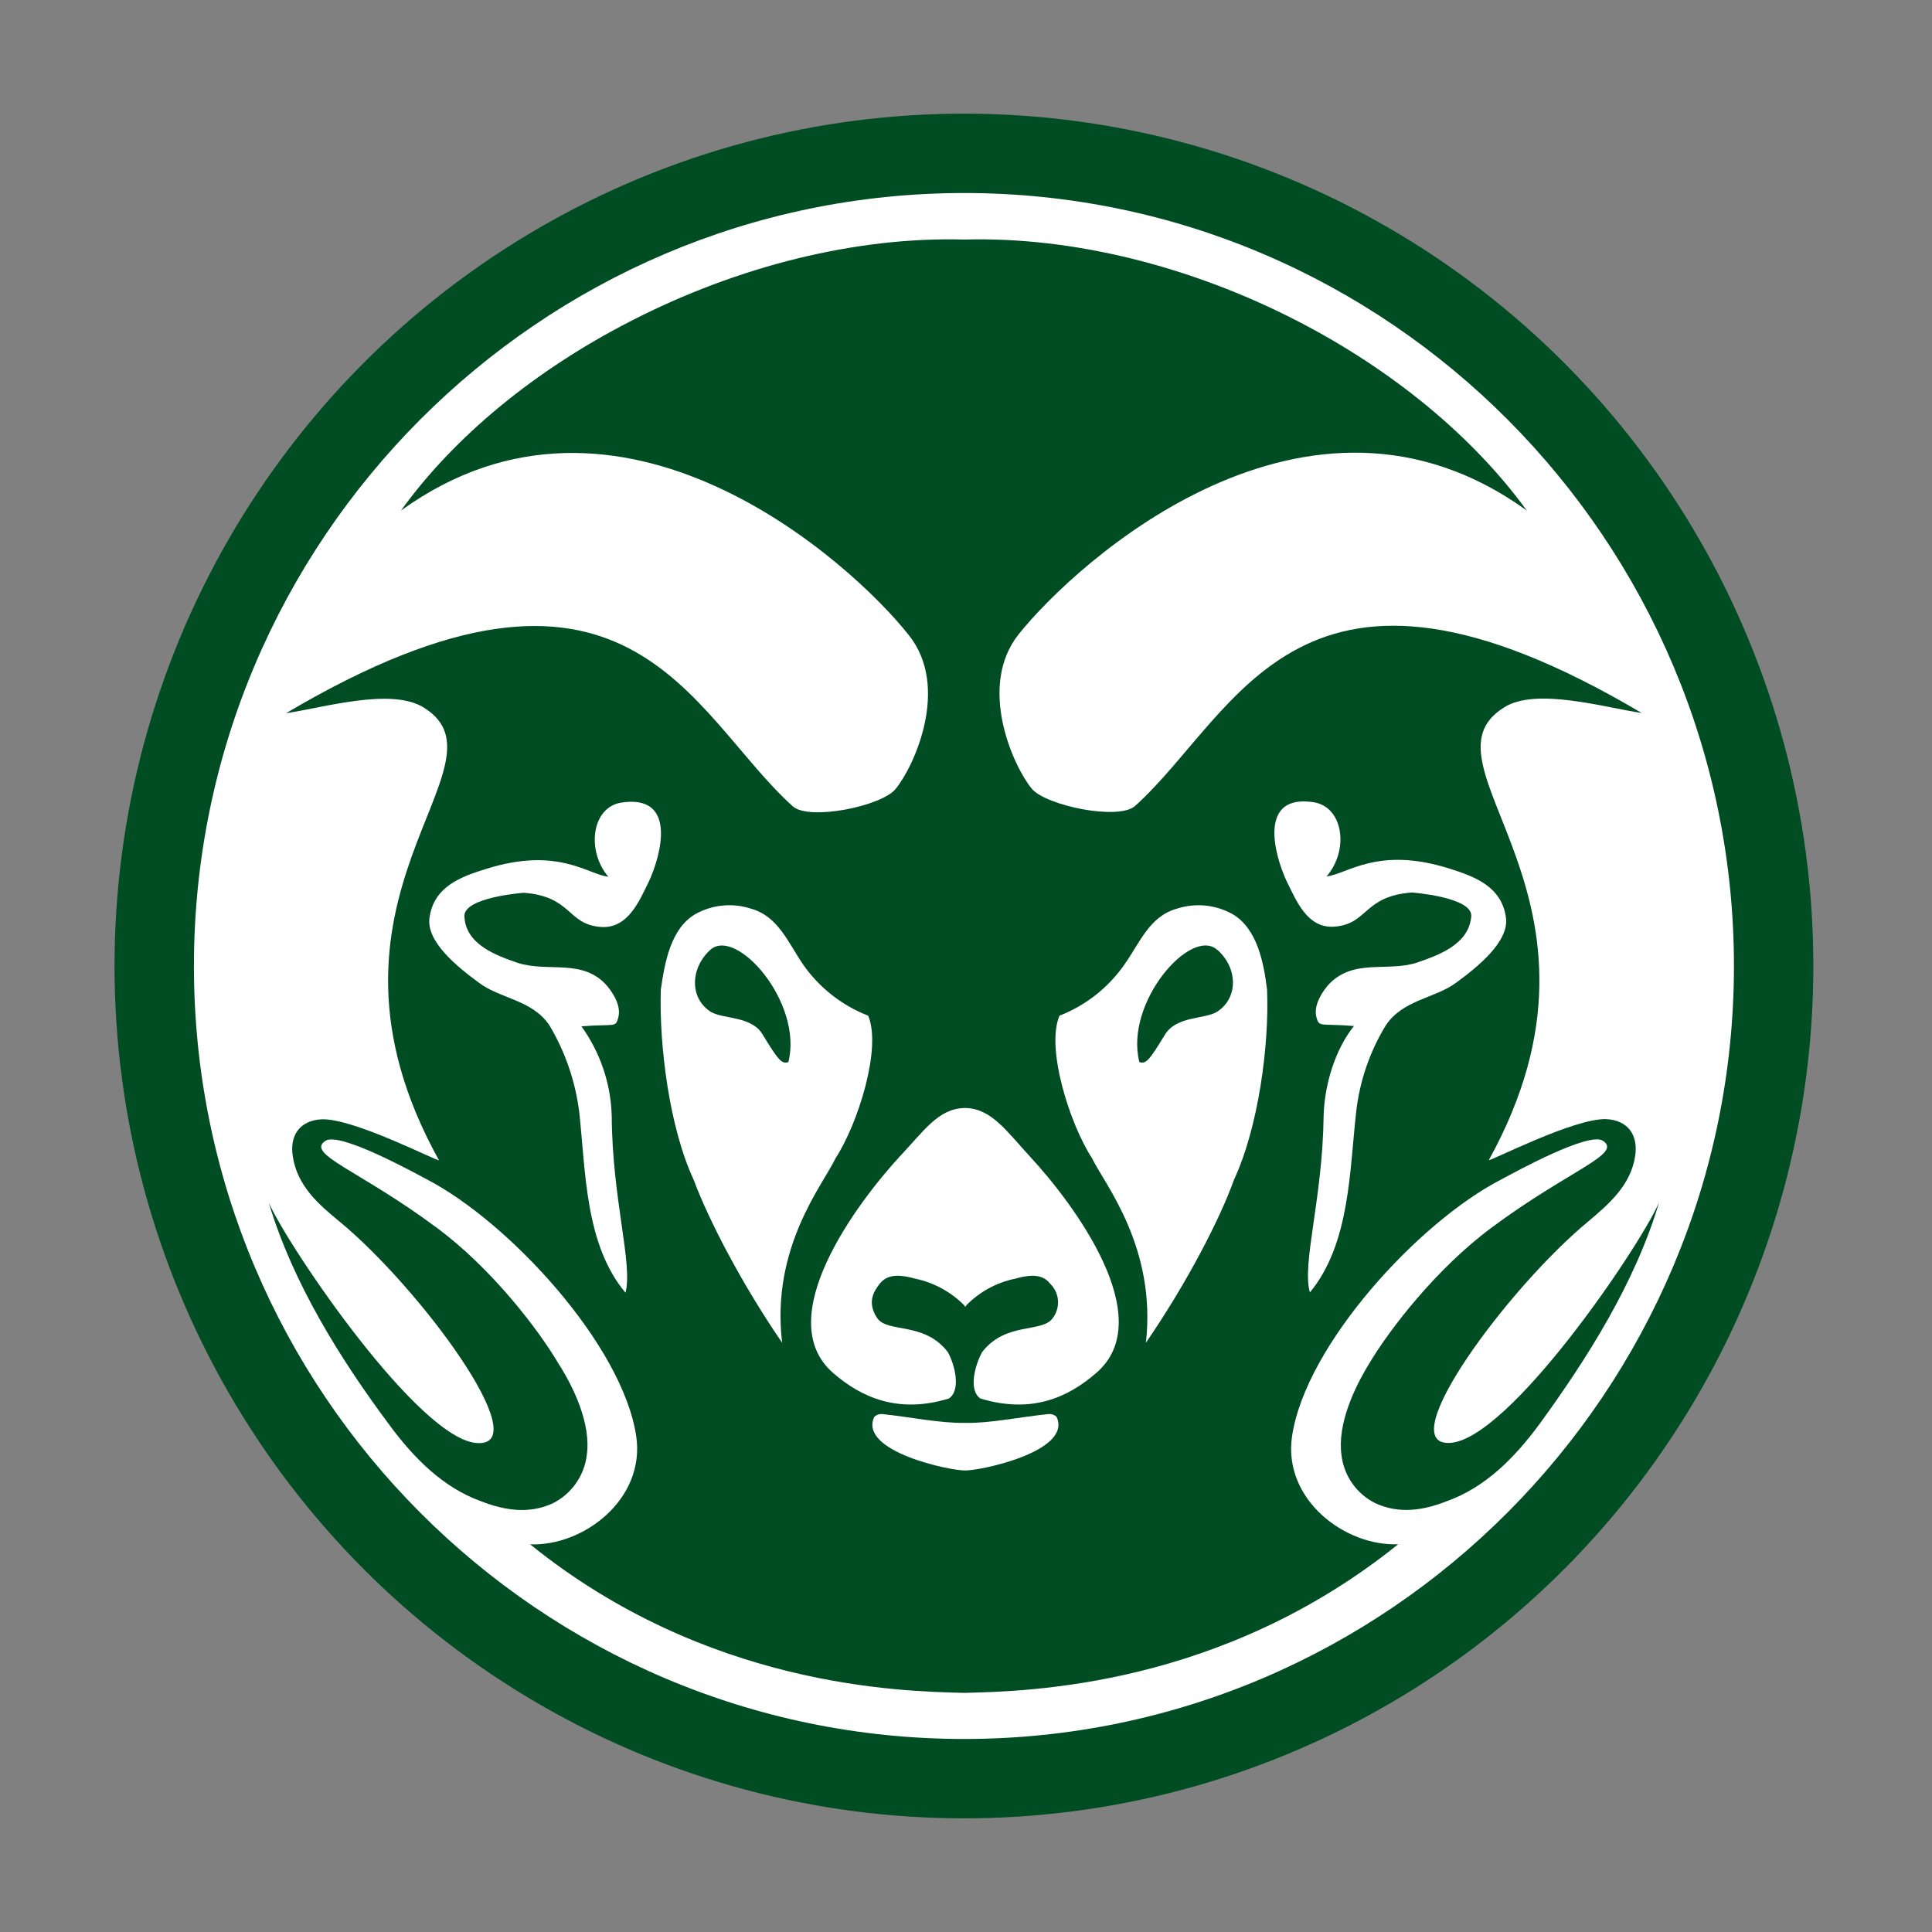 <?xml version="1.0" encoding="UTF-8"?>
<svg width="272px" height="272px" viewBox="0 0 272 272" version="1.1" xmlns="http://www.w3.org/2000/svg" xmlns:xlink="http://www.w3.org/1999/xlink">
    <rect x="0" y="0" width="272" height="272" fill="#808080" stroke="none"/>
    <!-- Generator: Sketch 52 (66869) - http://www.bohemiancoding.com/sketch -->
    <title>4 colostate</title>
    <desc>Created with Sketch.</desc>
    <g id="Page-1" stroke="none" stroke-width="1" fill="none" fill-rule="evenodd">
        <g id="Artboard">
            <g id="Artboard-1" transform="translate(16, 16)">
                <ellipse id="Oval" fill="#004C23" cx="119.709" cy="120" rx="119.585" ry="120"></ellipse>
                <path d="M131.66,183.075 C127.715,183.467 123.397,184.392 119.917,184.325 C116.437,184.392 112.111,183.492 108.174,183.075 C107.774,183.05 107.38,183.192 107.087,183.467 C104.786,188.383 117.982,191.1 119.875,191.017 C121.777,191.1 135.039,188.383 132.747,183.467 C132.453,183.193 132.06,183.052 131.66,183.075 Z" id="Path" fill="#FFFFFF"></path>
                <path d="M81.658,150.092 C83.676,155.542 88.302,164.567 94.115,173.042 C92.496,159.583 99.928,150.717 101.639,147.058 C104.819,142.167 108.158,131.5 106.223,126.992 C102.573,125.571 99.417,123.109 97.146,119.908 C94.896,116.642 93.583,112.992 89.672,111.908 C87.09,111.087 84.285,111.368 81.916,112.683 C78.428,114.7 77.581,119.517 77.033,123.333 C76.783,131.192 78.245,142.783 81.658,150.092 Z M83.983,117.742 C87.629,114.408 97.088,125.125 94.995,133.525 C94.065,133.833 93.6,133.3 91.416,129.725 C89.871,126.992 85.918,127.533 84.058,126.45 C81.044,124.5 81.193,120.3 83.983,117.742 Z" id="Shape" fill="#FFFFFF" fill-rule="nonzero"></path>
                <path d="M145.329,173.042 C151.142,164.567 155.792,155.542 157.727,150.092 C161.149,142.783 162.71,131.192 162.386,123.333 C161.921,119.517 160.991,114.7 157.503,112.683 C155.136,111.369 152.334,111.089 149.755,111.908 C145.802,112.992 144.556,116.642 142.223,119.908 C139.961,123.11 136.81,125.574 133.163,126.992 C131.219,131.5 134.566,142.167 137.738,147.058 C139.516,150.717 146.84,159.583 145.329,173.042 Z M155.41,117.742 C158.275,120.3 158.358,124.5 155.336,126.45 C153.55,127.533 149.597,126.992 147.97,129.725 C145.802,133.3 145.329,133.833 144.407,133.525 C142.281,125.125 151.731,114.392 155.377,117.742 L155.41,117.742 Z" id="Shape" fill="#FFFFFF" fill-rule="nonzero"></path>
                <path d="M44.454,113.333 C44.064,116.667 48.556,120.258 51.43,122.358 C54.378,124.608 59.028,124.767 61.395,128.425 C63.595,132.141 65.008,136.271 65.547,140.558 C66.469,148.817 66.32,159.15 72.058,166 C73.129,161.95 70.19,152.85 70.123,141.108 C69.999,136.567 68.511,132.17 65.855,128.492 C70.58,128.117 70.655,128.742 71.045,127.258 C71.435,125.775 70.58,124.142 69.492,122.825 C66.079,118.858 61.188,120.958 56.853,119.55 C53.988,118.542 49.578,117.05 49.379,113.025 C49.229,110.308 57.758,109.692 57.758,109.692 C64.567,110.225 63.795,114.117 68.554,114.5 C72.432,114.825 74.06,110.7 75.305,108.208 C77.165,104.242 79.333,95.758 71.427,97 C67.275,97.708 66.544,103.783 69.642,107.433 C66.776,107.117 62.516,103.15 52.435,106.333 C48.997,107.392 44.994,108.792 44.454,113.333 Z" id="Path" fill="#FFFFFF"></path>
                <path d="M101.315,177.317 C105.268,180.742 110.45,183.075 117.592,180.892 C119.377,179.658 118.364,176 117.442,174.358 C114.12,170.008 108.913,171.725 107.477,169.542 C106.04,167.358 107.012,165.8 107.859,164.725 C109.104,163.167 111.114,163.55 112.842,164.017 C115.494,164.573 117.924,165.904 119.826,167.842 L119.826,167.983 L119.9,167.917 L119.975,167.983 L119.975,167.842 C121.861,165.888 124.294,164.554 126.951,164.017 C128.612,163.55 130.671,163.183 131.842,164.725 C133.165,166.002 133.332,168.067 132.233,169.542 C130.754,171.725 125.639,170.008 122.267,174.358 C121.345,176.025 120.249,179.658 122.026,180.892 C129.243,183.075 134.358,180.742 138.311,177.317 C147.305,169.617 135.064,153.358 129.01,146.833 C125.689,143.217 123.563,140.075 119.942,139.992 L119.792,139.992 C116.089,140.075 114.087,143.217 110.657,146.833 C104.687,153.333 92.429,169.617 101.315,177.317 Z" id="Path" fill="#FFFFFF"></path>
                <path d="M171.903,114.458 C176.637,114.075 175.922,110.183 182.757,109.65 C182.757,109.65 191.278,110.275 191.136,112.983 C190.821,117.025 186.394,118.5 183.538,119.508 C179.269,120.917 174.403,118.817 170.898,122.783 C169.819,124.1 168.955,125.742 169.337,127.217 C169.719,128.692 169.893,128.05 174.619,128.45 C171.978,131.725 170.466,136.708 170.35,141.067 C170.209,152.808 167.253,161.9 168.415,165.958 C174.079,159.108 173.996,148.775 174.934,140.517 C175.42,136.217 176.837,132.075 179.087,128.383 C181.487,124.725 186.062,124.567 189.052,122.317 C191.925,120.217 196.41,116.633 196.028,113.292 C195.488,108.783 191.535,107.383 188.055,106.283 C177.965,103.1 173.705,107.067 170.765,107.383 C173.938,103.733 173.165,97.658 168.988,96.95 C161.149,95.708 163.316,104.192 165.185,108.158 C166.464,110.658 168.008,114.783 171.903,114.458 Z" id="Path" fill="#FFFFFF"></path>
                <path d="M119.743,228.825 C179.427,228.825 228.116,179.892 228.116,120 C228.116,60.108 179.427,11.175 119.743,11.175 C60.058,11.175 11.302,60 11.302,120 C11.302,180 59.983,228.825 119.743,228.825 Z M95.593,97.5 C97.869,99.6 108.116,97.5 110.076,95.092 C112.659,91.975 117.824,80.775 111.953,73.425 C103.856,63.142 71.261,33.617 40.451,55.883 C47.925,45.508 59.261,36.15 72.781,29.217 C88.003,21.383 104.678,17.308 119.743,17.725 L119.826,17.725 C134.873,17.317 151.507,21.383 166.688,29.208 C180.133,36.15 191.419,45.508 198.951,55.875 C168.058,33.558 135.571,63.083 127.383,73.333 C121.57,80.725 126.685,91.925 129.26,95.042 C131.294,97.45 141.55,99.55 143.826,97.45 C158.383,84.308 166.846,55.783 215.136,84.383 C209.904,83.608 200.188,80.725 195.737,83.608 C182.724,91.7 214.007,110.367 193.611,147.317 C193.777,147.542 205.603,141.4 210.137,141.558 C213.11,141.708 214.68,143.725 214.206,146.767 C213.583,150.933 210.37,153.617 207.712,155.875 C196.352,165.208 179.842,187.608 188.138,187.142 C196.435,186.675 214.713,159.758 217.57,153.308 C214.206,164.583 207.48,175.233 200.736,184.492 C197.132,189.4 192.997,193.433 187.748,195.325 C184.426,196.642 181.005,197.192 177.642,195.633 C175.006,194.34 173.207,191.791 172.866,188.867 C172.252,184.508 174.677,179.375 176.778,175.95 C179.684,171.058 186.336,162.5 194.01,156.825 C204.897,148.725 212.479,146.475 209.672,144.608 C207.712,143.283 197.381,148.967 195.347,150.058 C183.72,156.042 167.776,173.392 165.899,186.233 C164.603,195.075 173.323,201.725 180.847,201.408 C155.934,221.458 128.886,222.117 119.801,222.333 L119.709,222.333 C110.574,222.125 83.41,221.442 58.63,201.417 C66.104,201.733 74.857,195.092 73.578,186.242 C71.701,173.392 55.648,156.05 44.147,150.067 C42.104,148.975 31.765,143.292 29.813,144.617 C26.99,146.483 34.58,148.733 45.467,156.833 C53.149,162.508 59.726,171.067 62.616,175.958 C64.808,179.383 67.233,184.517 66.61,188.875 C66.245,191.789 64.454,194.328 61.835,195.642 C58.464,197.2 55.026,196.65 51.662,195.333 C46.497,193.458 42.345,189.425 38.74,184.5 C31.873,175.267 25.221,164.617 21.841,153.333 C24.739,159.783 43.067,186.775 51.206,187.167 C59.576,187.633 43.067,165.233 31.707,155.9 C28.966,153.642 25.835,150.992 25.221,146.792 C24.739,143.75 26.309,141.733 29.282,141.583 C33.833,141.425 45.65,147.567 45.799,147.342 C25.296,110.392 56.687,91.725 43.69,83.633 C39.147,80.75 29.572,83.633 24.274,84.408 C72.59,55.833 81.027,84.342 95.593,97.5 Z" id="Shape" fill="#FFFFFF" fill-rule="nonzero"></path>
            </g>
        </g>
    </g>
</svg>